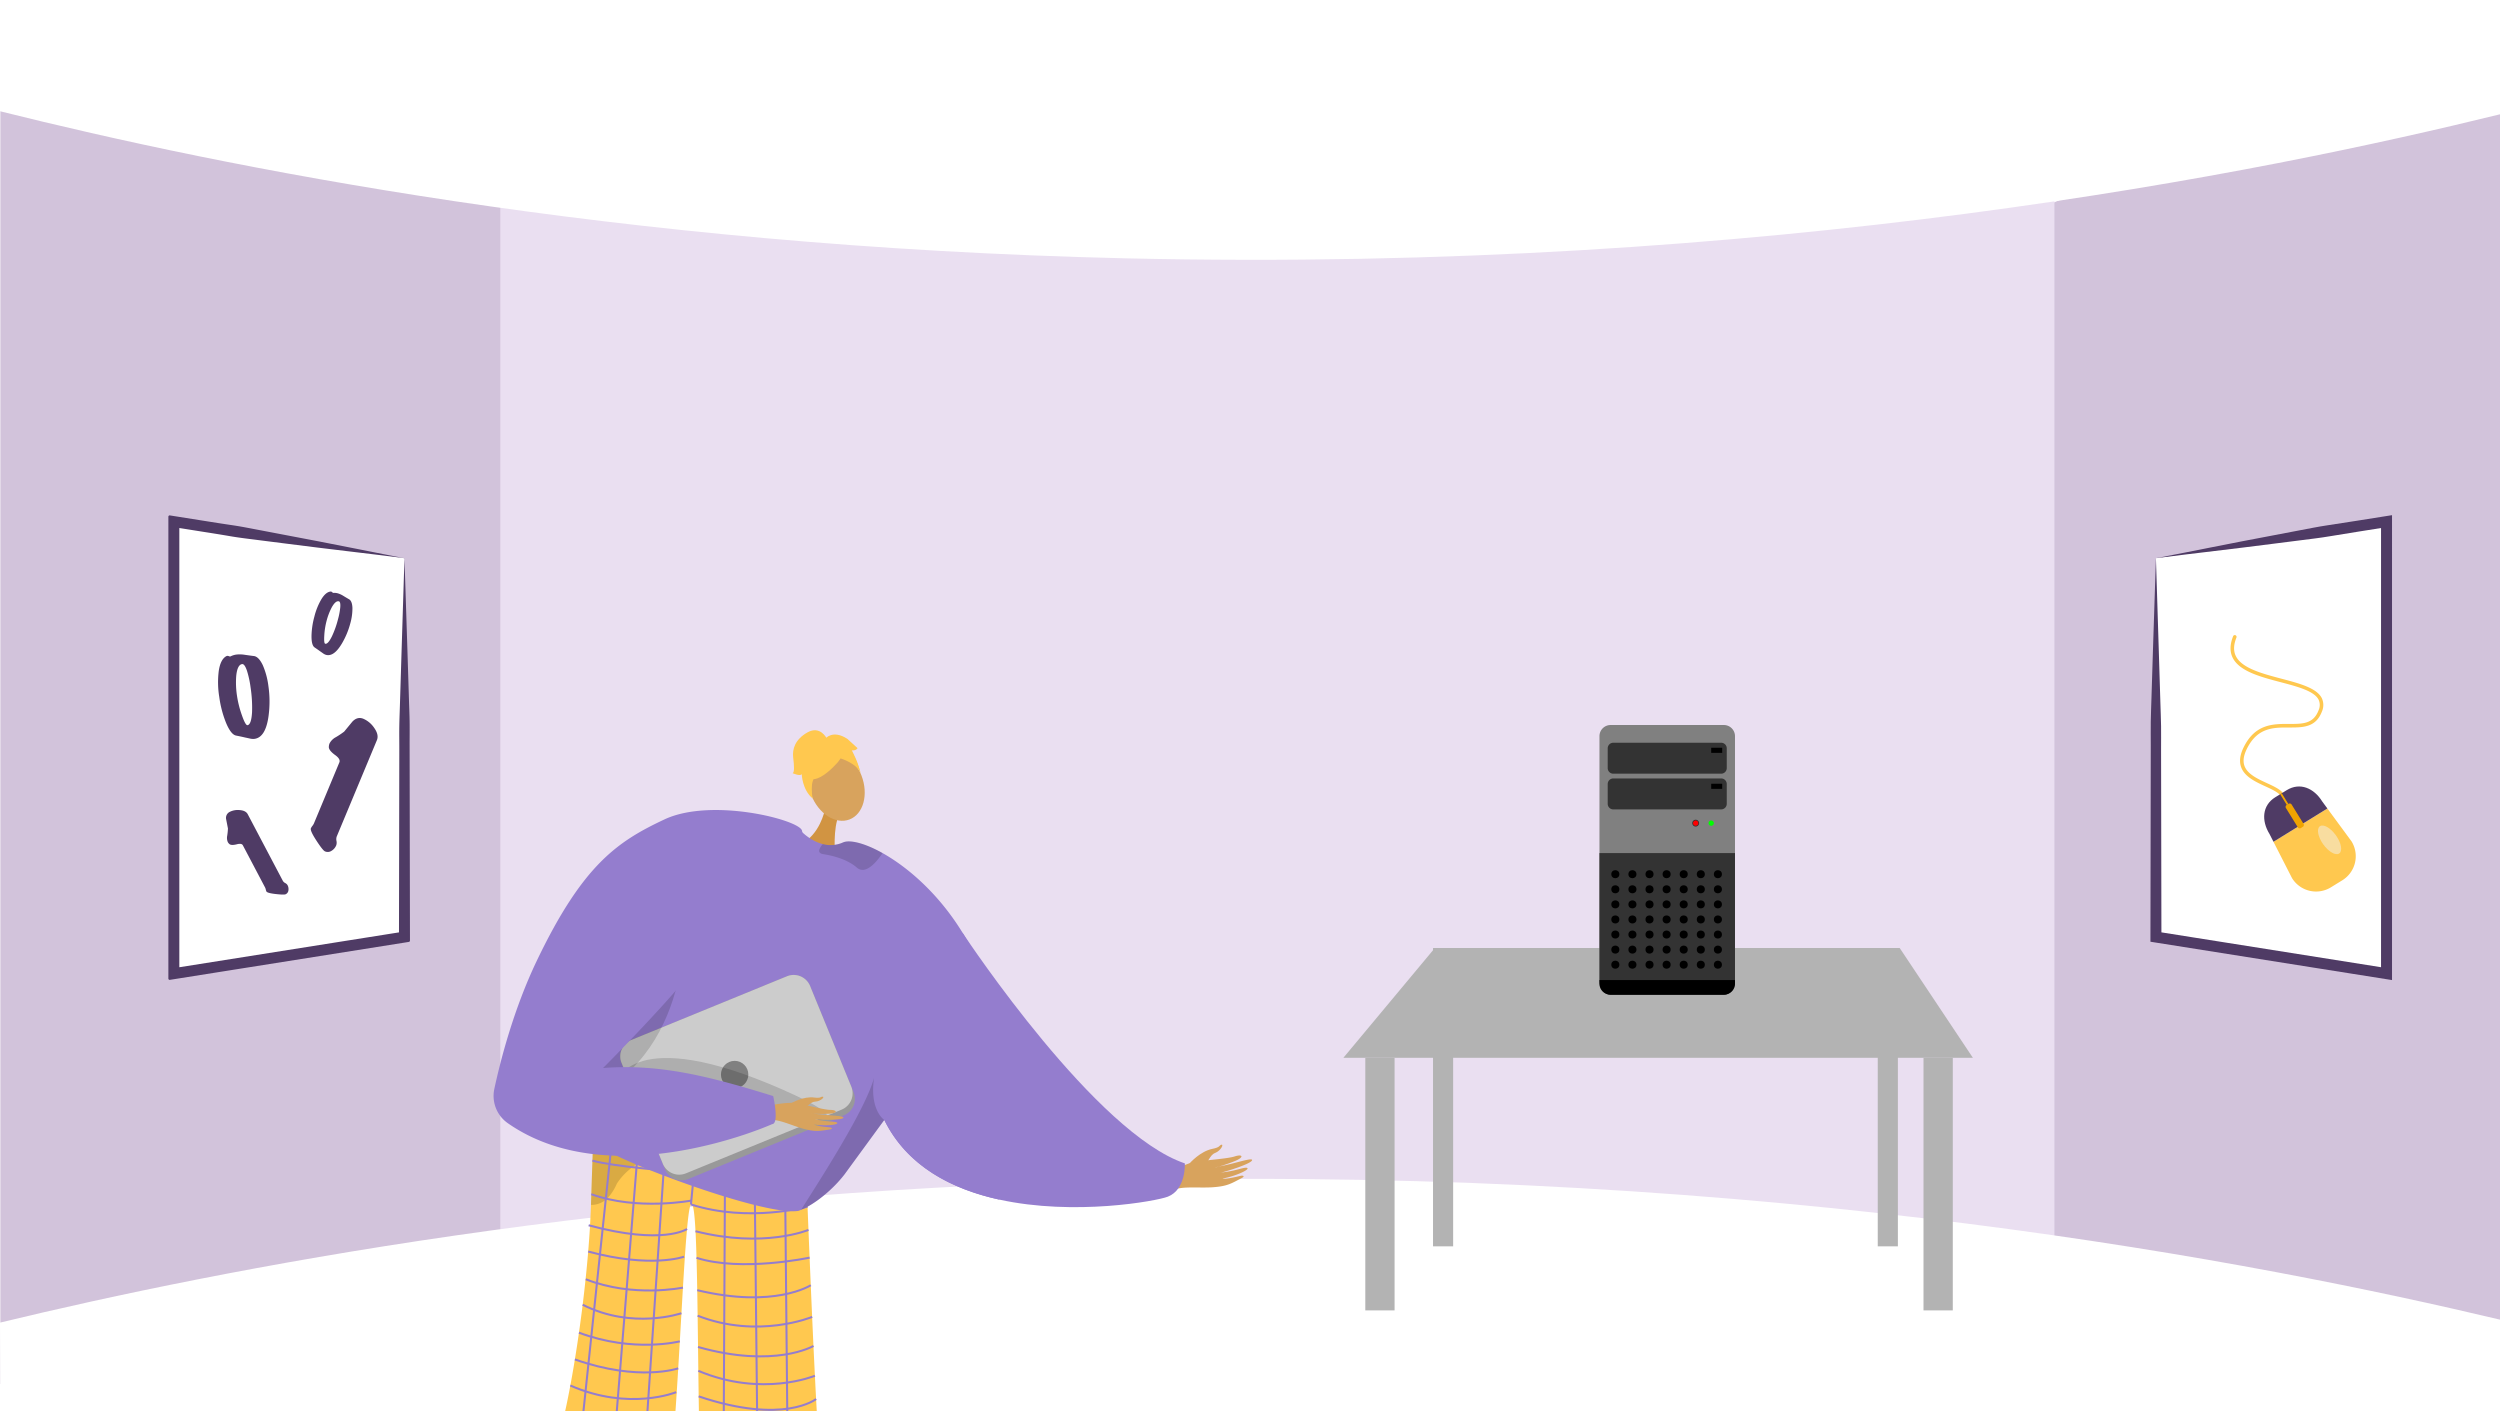 <svg xmlns="http://www.w3.org/2000/svg" xmlns:xlink="http://www.w3.org/1999/xlink" width="1366" height="771" viewBox="0 0 1366 771">
  <defs>
    <clipPath id="clip-path">
      <rect id="Rectangle_2119" data-name="Rectangle 2119" width="1366" height="771"/>
    </clipPath>
  </defs>
  <g id="Group_34198" data-name="Group 34198" transform="translate(0 1)">
    <g id="Group_8663" data-name="Group 8663" transform="translate(0 -1)" clip-path="url(#clip-path)">
      <path id="Path_17185" data-name="Path 17185" d="M1366,9.54V768l-242.23-67.59-32.99-6.26,1.64-558.09,30.12-25.56Z" fill="#d2c3db"/>
      <path id="Path_17186" data-name="Path 17186" d="M316.3,125.47,300.25,681.84.2,756.24V6.19L299.05,99.76Z" fill="#d2c3db"/>
      <path id="Path_17187" data-name="Path 17187" d="M697.98,89.07H273.37V706.46h849.17V89.07Z" fill="#eadff1"/>
      <path id="Path_17188" data-name="Path 17188" d="M0,60.78c121.66,30.38,335.7,73.89,615,80.37,352.97,8.19,622.43-47.1,751-78.7V0H0Z" fill="#fff"/>
      <path id="Path_17189" data-name="Path 17189" d="M0,722.68c121.66-29.39,335.7-71.48,615-77.75,352.97-7.93,622.43,45.57,751,76.13v47.19L.2,771Z" fill="#fff"/>
    </g>
    <g id="Group_8664" data-name="Group 8664" transform="translate(0 -1)" clip-path="url(#clip-path)">
      <path id="Path_17190" data-name="Path 17190" d="M1078,578H734l50-60h254Z" fill="#b3b3b3"/>
      <rect id="Rectangle_2120" data-name="Rectangle 2120" width="16" height="138" transform="translate(746 578)" fill="#b3b3b3"/>
      <rect id="Rectangle_2121" data-name="Rectangle 2121" width="11" height="163" transform="translate(783 518)" fill="#b3b3b3"/>
      <rect id="Rectangle_2122" data-name="Rectangle 2122" width="11" height="163" transform="translate(1026 518)" fill="#b3b3b3"/>
      <rect id="Rectangle_2123" data-name="Rectangle 2123" width="16" height="138" transform="translate(1051 578)" fill="#b3b3b3"/>
    </g>
    <g id="Group_8691" data-name="Group 8691" transform="translate(0 -1)" clip-path="url(#clip-path)">
      <g id="Group_8665" data-name="Group 8665">
        <path id="Path_17191" data-name="Path 17191" d="M941.91,543.52H880.04a6.088,6.088,0,0,1-6.09-6.09V402.24a6.094,6.094,0,0,1,6.09-6.09h61.87a6.094,6.094,0,0,1,6.09,6.09V537.43A6.094,6.094,0,0,1,941.91,543.52Z" fill="gray"/>
      </g>
      <g id="Group_8667" data-name="Group 8667">
        <g id="Group_8666" data-name="Group 8666">
          <path id="Path_17192" data-name="Path 17192" d="M948,535.78V466.12H873.95v69.66c0,4.27,2.73,7.73,6.09,7.73h61.87C945.27,543.52,948,540.06,948,535.78Z" fill="#333"/>
        </g>
      </g>
      <g id="Group_8672" data-name="Group 8672">
        <g id="Group_8670" data-name="Group 8670">
          <g id="Group_8668" data-name="Group 8668">
            <path id="Path_17193" data-name="Path 17193" d="M928.38,449.77a1.86,1.86,0,1,1-1.86-1.86A1.856,1.856,0,0,1,928.38,449.77Z" fill="#302f30"/>
          </g>
          <g id="Group_8669" data-name="Group 8669">
            <path id="Path_17194" data-name="Path 17194" d="M926.52,451.23a1.46,1.46,0,1,1,1.46-1.46A1.468,1.468,0,0,1,926.52,451.23Z" fill="red"/>
          </g>
        </g>
        <g id="Group_8671" data-name="Group 8671">
          <path id="Path_17195" data-name="Path 17195" d="M936.45,449.77a1.455,1.455,0,1,1-1.46-1.46A1.462,1.462,0,0,1,936.45,449.77Z" fill="lime"/>
        </g>
      </g>
      <g id="Group_8681" data-name="Group 8681">
        <g id="Group_8675" data-name="Group 8675">
          <g id="Group_8674" data-name="Group 8674">
            <g id="Group_8673" data-name="Group 8673">
              <path id="Path_17196" data-name="Path 17196" d="M940.45,422.75H881.5a3.049,3.049,0,0,1-3.05-3.05V408.88a3.049,3.049,0,0,1,3.05-3.05h58.95a3.049,3.049,0,0,1,3.05,3.05V419.7A3.062,3.062,0,0,1,940.45,422.75Z" fill="#333"/>
            </g>
          </g>
        </g>
        <g id="Group_8678" data-name="Group 8678">
          <g id="Group_8677" data-name="Group 8677">
            <g id="Group_8676" data-name="Group 8676">
              <path id="Path_17197" data-name="Path 17197" d="M940.45,442.26H881.5a3.049,3.049,0,0,1-3.05-3.05V428.39a3.049,3.049,0,0,1,3.05-3.05h58.95a3.049,3.049,0,0,1,3.05,3.05v10.82A3.062,3.062,0,0,1,940.45,442.26Z" fill="#333"/>
            </g>
          </g>
        </g>
        <g id="Group_8679" data-name="Group 8679">
          <rect id="Rectangle_2125" data-name="Rectangle 2125" width="6.01" height="2.79" transform="translate(935 428.24)"/>
        </g>
        <g id="Group_8680" data-name="Group 8680">
          <rect id="Rectangle_2126" data-name="Rectangle 2126" width="6.01" height="2.79" transform="translate(935 408.57)"/>
        </g>
      </g>
      <g id="Group_8682" data-name="Group 8682">
        <path id="Path_17198" data-name="Path 17198" d="M873.95,535.52v1.91a6.094,6.094,0,0,0,6.09,6.09h61.87a6.088,6.088,0,0,0,6.09-6.09v-1.91Z"/>
      </g>
      <g id="Group_8690" data-name="Group 8690">
        <g id="Group_8683" data-name="Group 8683">
          <circle id="Ellipse_1227" data-name="Ellipse 1227" cx="2.2" cy="2.2" r="2.2" transform="translate(880.42 475.46)"/>
          <circle id="Ellipse_1228" data-name="Ellipse 1228" cx="2.2" cy="2.2" r="2.2" transform="translate(889.76 475.46)"/>
          <circle id="Ellipse_1229" data-name="Ellipse 1229" cx="2.2" cy="2.2" r="2.2" transform="translate(899.1 475.46)"/>
          <circle id="Ellipse_1230" data-name="Ellipse 1230" cx="2.2" cy="2.2" r="2.2" transform="translate(908.44 475.46)"/>
          <circle id="Ellipse_1231" data-name="Ellipse 1231" cx="2.2" cy="2.2" r="2.2" transform="translate(917.78 475.46)"/>
          <circle id="Ellipse_1232" data-name="Ellipse 1232" cx="2.2" cy="2.2" r="2.2" transform="translate(927.12 475.46)"/>
          <circle id="Ellipse_1233" data-name="Ellipse 1233" cx="2.2" cy="2.2" r="2.2" transform="translate(936.46 475.46)"/>
        </g>
        <g id="Group_8684" data-name="Group 8684">
          <circle id="Ellipse_1234" data-name="Ellipse 1234" cx="2.2" cy="2.2" r="2.2" transform="translate(880.42 483.71)"/>
          <circle id="Ellipse_1235" data-name="Ellipse 1235" cx="2.2" cy="2.2" r="2.2" transform="translate(889.76 483.71)"/>
          <circle id="Ellipse_1236" data-name="Ellipse 1236" cx="2.2" cy="2.2" r="2.2" transform="translate(899.1 483.71)"/>
          <circle id="Ellipse_1237" data-name="Ellipse 1237" cx="2.2" cy="2.2" r="2.2" transform="translate(908.44 483.71)"/>
          <circle id="Ellipse_1238" data-name="Ellipse 1238" cx="2.2" cy="2.2" r="2.2" transform="translate(917.78 483.71)"/>
          <circle id="Ellipse_1239" data-name="Ellipse 1239" cx="2.2" cy="2.2" r="2.2" transform="translate(927.12 483.71)"/>
          <circle id="Ellipse_1240" data-name="Ellipse 1240" cx="2.2" cy="2.2" r="2.2" transform="translate(936.46 483.71)"/>
        </g>
        <g id="Group_8685" data-name="Group 8685">
          <circle id="Ellipse_1241" data-name="Ellipse 1241" cx="2.2" cy="2.2" r="2.2" transform="translate(880.42 491.95)"/>
          <circle id="Ellipse_1242" data-name="Ellipse 1242" cx="2.2" cy="2.2" r="2.2" transform="translate(889.76 491.95)"/>
          <circle id="Ellipse_1243" data-name="Ellipse 1243" cx="2.2" cy="2.2" r="2.2" transform="translate(899.1 491.95)"/>
          <circle id="Ellipse_1244" data-name="Ellipse 1244" cx="2.2" cy="2.2" r="2.2" transform="translate(908.44 491.95)"/>
          <circle id="Ellipse_1245" data-name="Ellipse 1245" cx="2.2" cy="2.2" r="2.2" transform="translate(917.78 491.95)"/>
          <circle id="Ellipse_1246" data-name="Ellipse 1246" cx="2.2" cy="2.2" r="2.2" transform="translate(927.12 491.95)"/>
          <circle id="Ellipse_1247" data-name="Ellipse 1247" cx="2.2" cy="2.2" r="2.2" transform="translate(936.46 491.95)"/>
        </g>
        <g id="Group_8686" data-name="Group 8686">
          <circle id="Ellipse_1248" data-name="Ellipse 1248" cx="2.2" cy="2.2" r="2.2" transform="translate(880.42 500.19)"/>
          <circle id="Ellipse_1249" data-name="Ellipse 1249" cx="2.2" cy="2.2" r="2.2" transform="translate(889.76 500.19)"/>
          <circle id="Ellipse_1250" data-name="Ellipse 1250" cx="2.2" cy="2.2" r="2.2" transform="translate(899.1 500.19)"/>
          <circle id="Ellipse_1251" data-name="Ellipse 1251" cx="2.2" cy="2.2" r="2.2" transform="translate(908.44 500.19)"/>
          <circle id="Ellipse_1252" data-name="Ellipse 1252" cx="2.2" cy="2.2" r="2.2" transform="translate(917.78 500.19)"/>
          <circle id="Ellipse_1253" data-name="Ellipse 1253" cx="2.2" cy="2.2" r="2.2" transform="translate(927.12 500.19)"/>
          <circle id="Ellipse_1254" data-name="Ellipse 1254" cx="2.2" cy="2.2" r="2.2" transform="translate(936.46 500.19)"/>
        </g>
        <g id="Group_8687" data-name="Group 8687">
          <circle id="Ellipse_1255" data-name="Ellipse 1255" cx="2.2" cy="2.2" r="2.2" transform="translate(880.42 508.43)"/>
          <circle id="Ellipse_1256" data-name="Ellipse 1256" cx="2.2" cy="2.2" r="2.2" transform="translate(889.76 508.43)"/>
          <circle id="Ellipse_1257" data-name="Ellipse 1257" cx="2.2" cy="2.2" r="2.2" transform="translate(899.1 508.43)"/>
          <circle id="Ellipse_1258" data-name="Ellipse 1258" cx="2.2" cy="2.2" r="2.2" transform="translate(908.44 508.43)"/>
          <circle id="Ellipse_1259" data-name="Ellipse 1259" cx="2.2" cy="2.2" r="2.2" transform="translate(917.78 508.43)"/>
          <circle id="Ellipse_1260" data-name="Ellipse 1260" cx="2.2" cy="2.2" r="2.2" transform="translate(927.12 508.43)"/>
          <circle id="Ellipse_1261" data-name="Ellipse 1261" cx="2.2" cy="2.2" r="2.2" transform="translate(936.46 508.43)"/>
        </g>
        <g id="Group_8688" data-name="Group 8688">
          <circle id="Ellipse_1262" data-name="Ellipse 1262" cx="2.2" cy="2.2" r="2.2" transform="translate(880.42 516.67)"/>
          <circle id="Ellipse_1263" data-name="Ellipse 1263" cx="2.2" cy="2.2" r="2.2" transform="translate(889.76 516.67)"/>
          <circle id="Ellipse_1264" data-name="Ellipse 1264" cx="2.2" cy="2.2" r="2.2" transform="translate(899.1 516.67)"/>
          <circle id="Ellipse_1265" data-name="Ellipse 1265" cx="2.2" cy="2.2" r="2.2" transform="translate(908.44 516.67)"/>
          <circle id="Ellipse_1266" data-name="Ellipse 1266" cx="2.2" cy="2.2" r="2.2" transform="translate(917.78 516.67)"/>
          <circle id="Ellipse_1267" data-name="Ellipse 1267" cx="2.2" cy="2.2" r="2.2" transform="translate(927.12 516.67)"/>
          <circle id="Ellipse_1268" data-name="Ellipse 1268" cx="2.2" cy="2.2" r="2.2" transform="translate(936.46 516.67)"/>
        </g>
        <g id="Group_8689" data-name="Group 8689">
          <circle id="Ellipse_1269" data-name="Ellipse 1269" cx="2.2" cy="2.2" r="2.2" transform="translate(880.42 524.91)"/>
          <circle id="Ellipse_1270" data-name="Ellipse 1270" cx="2.2" cy="2.2" r="2.2" transform="translate(889.76 524.91)"/>
          <circle id="Ellipse_1271" data-name="Ellipse 1271" cx="2.2" cy="2.2" r="2.2" transform="translate(899.1 524.91)"/>
          <circle id="Ellipse_1272" data-name="Ellipse 1272" cx="2.2" cy="2.2" r="2.2" transform="translate(908.44 524.91)"/>
          <circle id="Ellipse_1273" data-name="Ellipse 1273" cx="2.2" cy="2.2" r="2.2" transform="translate(917.78 524.91)"/>
          <circle id="Ellipse_1274" data-name="Ellipse 1274" cx="2.2" cy="2.2" r="2.2" transform="translate(927.12 524.91)"/>
          <circle id="Ellipse_1275" data-name="Ellipse 1275" cx="2.2" cy="2.2" r="2.2" transform="translate(936.46 524.91)"/>
        </g>
      </g>
    </g>
    <g id="Group_8702" data-name="Group 8702" transform="translate(0 -1)" clip-path="url(#clip-path)">
      <g id="Group_8692" data-name="Group 8692">
        <path id="Path_17199" data-name="Path 17199" d="M650.1,635.55s5.71-6.51,12.37-7.82c3.96-.78,3.82-1.78,4.49-2.1,2.21-1.09.2,3.19-3.14,4.4-2.71.99-4.06,5.75-5.67,6.81s-6.48,3.1-7.75,2.5C649.15,638.75,650.1,635.55,650.1,635.55Z" fill="#d8a35d" fill-rule="evenodd"/>
        <path id="Path_17200" data-name="Path 17200" d="M632.55,644.45c1.22-.46,13.9-8.79,20.93-9.73s17.56-1.67,21.15-2.85c4.23-1.39,5.38.26.53,2.35-3.16,1.36-9.65,3.52-11.1,3.64-.7.06,3.86-.75,8.82-1.99,5.26-1.32,10.96-3.05,11.26-2.12.59,1.81-14.54,6.56-17.22,6.97a69.267,69.267,0,0,0,7.07-1.15c3.18-.7,6.81-1.99,7.56-1.35,1.18,1-6.79,4.51-13.44,5.71-.11.22,2.07.47,9.88-1.49.78-.2,2.81.07.27,1.37-5.35,2.75-7.45,4.32-15.35,4.89-7.7.56-16.27-.68-21.74,1.41Z" fill="#d8a35d" fill-rule="evenodd"/>
      </g>
      <path id="Path_17201" data-name="Path 17201" d="M638.11,653.86c-6.17,2.41-50.98,10.63-92.11,1.6-25.96-5.69-50.44-18.27-62.83-43.51-32.01-65.25,42.78-102.27,42.78-102.27s.04.06.11.18c3.24,4.9,72.96,109.49,121.33,125.81C647.4,635.67,648.17,649.91,638.11,653.86Z" fill="#947dce"/>
      <path id="Path_17202" data-name="Path 17202" d="M333.97,776.79s1.56,143.9-4.54,145.85c-10.93,3.57-53.51,14.65-7.68,15.35,23.28,3.42,22.01-1.95,22.76-6.35.61-3.59,10.91-131.37,12.72-141.22.41-2.21.65-3.54.65-3.54Z" fill="#d8a35d"/>
      <path id="Path_17203" data-name="Path 17203" d="M432.79,766.65s10.29,142.99,16.44,144.77c11.03,3.26,53.9,13.15,8.11,15.13-23.17,4.07-22.06-1.33-22.93-5.71-.71-3.58-6.49-30.67-8.58-40.46-.47-2.19-17.77-112.97-17.77-112.97Z" fill="#d8a35d"/>
      <path id="Path_17204" data-name="Path 17204" d="M431.4,911.96c-.51-2.02,14.13-3.5,15.98-2.02s31.67,4.16,32.08,12.88-40.74,6.53-43.65,6.66S432.4,915.94,431.4,911.96Z" fill="#62548a"/>
      <g id="Group_8696" data-name="Group 8696">
        <g id="Group_8693" data-name="Group 8693">
          <path id="Path_17205" data-name="Path 17205" d="M439.97,626.18a9.112,9.112,0,0,1-5.33,1.93c-12.08-.8-64.22-4.39-92.32-8.44-9.92-1.43-16.84-2.92-17.95-4.37v.12c-.06,1.56-.7,19.46-1.46,42.93-1.49,46.33-11.94,111.98-19.23,131.54-1.57,4.22,63.68,3.23,63.68,3.23,4.27-47.58,6.94-131.52,10.18-135.02,3.94-4.25,3.37,69.74,4.68,131.81,25.04,8.89,65.96,8.32,65.71,5.65C445.04,763.9,439.97,626.18,439.97,626.18Z" fill="#ffc84f"/>
        </g>
        <g id="Group_8694" data-name="Group 8694" opacity="0.3">
          <path id="Path_17206" data-name="Path 17206" d="M391.66,624.87h0Z"/>
          <path id="Path_17207" data-name="Path 17207" d="M391.66,624.87c-15.62-.1-49.34-5.21-49.34-5.21-9.92-1.43-16.84-2.92-17.95-4.37v.12c-.06,1.56-.7,19.46-1.46,42.93a11.243,11.243,0,0,0,1.65-.05,12.735,12.735,0,0,0,8.71-5.13,28.49,28.49,0,0,0,3.77-6.39C350.49,625.76,386.65,624.89,391.66,624.87Z" opacity="0.5"/>
        </g>
        <g id="Group_8695" data-name="Group 8695">
          <line id="Line_1245" data-name="Line 1245" x2="1.66" y2="173.19" transform="translate(428.75 624.08)" fill="none" stroke="#947dce" stroke-miterlimit="10" stroke-width="1.118"/>
          <line id="Line_1246" data-name="Line 1246" x2="1.79" y2="170.19" transform="translate(412.15 626.11)" fill="none" stroke="#947dce" stroke-miterlimit="10" stroke-width="1.118"/>
          <line id="Line_1247" data-name="Line 1247" x1="0.86" y2="168.77" transform="translate(395.36 624.74)" fill="none" stroke="#947dce" stroke-miterlimit="10" stroke-width="1.118"/>
          <line id="Line_1248" data-name="Line 1248" x1="3.34" y2="34.69" transform="translate(377.53 623.42)" fill="none" stroke="#947dce" stroke-miterlimit="10" stroke-width="1.118"/>
          <line id="Line_1249" data-name="Line 1249" x1="11.56" y2="171.27" transform="translate(352.27 621.96)" fill="none" stroke="#947dce" stroke-miterlimit="10" stroke-width="1.118"/>
          <line id="Line_1250" data-name="Line 1250" x1="13.95" y2="172.51" transform="translate(335.23 620.59)" fill="none" stroke="#947dce" stroke-miterlimit="10" stroke-width="1.118"/>
          <line id="Line_1251" data-name="Line 1251" x1="18.23" y2="173.14" transform="translate(316.54 619.35)" fill="none" stroke="#947dce" stroke-miterlimit="10" stroke-width="1.118"/>
        </g>
        <path id="Path_17208" data-name="Path 17208" d="M440.65,644.24s-92.88-3.59-116.95-10.06" fill="none" stroke="#947dce" stroke-miterlimit="10" stroke-width="1.118"/>
        <path id="Path_17209" data-name="Path 17209" d="M377.53,658.11c31.74,10.11,63.71,1.19,63.71,1.19" fill="none" stroke="#947dce" stroke-miterlimit="10" stroke-width="1.118"/>
        <path id="Path_17210" data-name="Path 17210" d="M378.07,655.95s-29.92,5.7-54.98-3.44" fill="none" stroke="#947dce" stroke-miterlimit="10" stroke-width="1.118"/>
        <path id="Path_17211" data-name="Path 17211" d="M441.75,672.02s-24.38,10.21-61.73.72" fill="none" stroke="#947dce" stroke-miterlimit="10" stroke-width="1.118"/>
        <path id="Path_17212" data-name="Path 17212" d="M442.37,687.18s-37.25,7.96-61.79.1" fill="none" stroke="#947dce" stroke-miterlimit="10" stroke-width="1.118"/>
        <path id="Path_17213" data-name="Path 17213" d="M443,702.24s-19.73,12.9-62.03,2.71" fill="none" stroke="#947dce" stroke-miterlimit="10" stroke-width="1.118"/>
        <path id="Path_17214" data-name="Path 17214" d="M443.76,719.56s-29.45,12.3-62.57-.66" fill="none" stroke="#947dce" stroke-miterlimit="10" stroke-width="1.118"/>
        <path id="Path_17215" data-name="Path 17215" d="M444.48,735.43s-21.18,12.45-63.08.56" fill="none" stroke="#947dce" stroke-miterlimit="10" stroke-width="1.118"/>
        <path id="Path_17216" data-name="Path 17216" d="M445.26,751.71s-28.79,12.03-63.7-2.69" fill="none" stroke="#947dce" stroke-miterlimit="10" stroke-width="1.118"/>
        <path id="Path_17217" data-name="Path 17217" d="M445.92,764.42s-17.6,14.24-64.17-1.44" fill="none" stroke="#947dce" stroke-miterlimit="10" stroke-width="1.118"/>
        <path id="Path_17218" data-name="Path 17218" d="M446.74,778.84s-27.48,11.59-64.77-1.94" fill="none" stroke="#947dce" stroke-miterlimit="10" stroke-width="1.118"/>
        <path id="Path_17219" data-name="Path 17219" d="M375.4,671.51s-13.07,9.03-53.76-2.01" fill="none" stroke="#947dce" stroke-miterlimit="10" stroke-width="1.118"/>
        <path id="Path_17220" data-name="Path 17220" d="M373.77,686.65s-17.81,6.51-52.39-2.81" fill="none" stroke="#947dce" stroke-miterlimit="10" stroke-width="1.118"/>
        <path id="Path_17221" data-name="Path 17221" d="M373.16,703.55s-27.13,5.69-53.08-4.56" fill="none" stroke="#947dce" stroke-miterlimit="10" stroke-width="1.118"/>
        <path id="Path_17222" data-name="Path 17222" d="M372.34,717.54s-26.69,9.22-53.97-4.64" fill="none" stroke="#947dce" stroke-miterlimit="10" stroke-width="1.118"/>
        <path id="Path_17223" data-name="Path 17223" d="M371.45,732.91s-25.21,6.48-55.11-4.74" fill="none" stroke="#947dce" stroke-miterlimit="10" stroke-width="1.118"/>
        <path id="Path_17224" data-name="Path 17224" d="M370.58,747.66s-21.42,7.48-56.47-4.86" fill="none" stroke="#947dce" stroke-miterlimit="10" stroke-width="1.118"/>
        <path id="Path_17225" data-name="Path 17225" d="M369.46,760.68s-25.58,10.51-57.83-3.62" fill="none" stroke="#947dce" stroke-miterlimit="10" stroke-width="1.118"/>
        <path id="Path_17226" data-name="Path 17226" d="M368.65,777.01s-28.67,7.05-60.18-4.48" fill="none" stroke="#947dce" stroke-miterlimit="10" stroke-width="1.118"/>
      </g>
      <path id="Path_17227" data-name="Path 17227" d="M450.62,442.82s-2.73,13.43-12.96,18.25,18.59,5.55,18.59,5.55-1.22-14.01,2.22-21.46S450.62,442.82,450.62,442.82Z" fill="#d19442"/>
      <ellipse id="Ellipse_1276" data-name="Ellipse 1276" cx="14.72" cy="20.08" rx="14.72" ry="20.08" transform="translate(436.009 415.573) rotate(-21.081)" fill="#d8a35d"/>
      <path id="Path_17228" data-name="Path 17228" d="M546.01,655.46c-25.96-5.69-50.44-18.27-62.83-43.51-.04.07-.09.12-.13.19-.13.17-.27.35-.4.55a.625.625,0,0,0-.09.12c-3.57,4.87-21.07,28.81-21.07,28.82-6.35,8.27-16.05,16.22-23.76,19.42-.5.22-1.02.41-1.49.58-18.88,2.95-97.52-26.93-106.88-34.4-4.23-3.36-5.88-19.14-6.22-36.24-.42-20.85,1.08-43.71,2.19-48.53,1.88-8.08,39-97.5,97.26-91.85a59.92,59.92,0,0,1,15.16,3.55s.44.46,1.21,1.14a28.671,28.671,0,0,0,5.27,3.75,22.406,22.406,0,0,0,5.38,2.16,16.492,16.492,0,0,0,10.99-.89c3.64-1.63,11.74.28,21.56,5.77,13.65,7.61,30.68,22.13,43.81,43.6,0,0,.04.06.11.18a140.415,140.415,0,0,1,18.83,51.68A333.617,333.617,0,0,1,546.01,655.46Z" fill="#947dce"/>
      <path id="Path_17229" data-name="Path 17229" d="M483.18,611.94c-.04.07-.1.12-.14.19-.13.17-.27.35-.4.55a1.058,1.058,0,0,1-.1.12c-3.57,4.87-21.06,28.82-21.07,28.83-6.35,8.27-16.05,16.22-23.76,19.41,8.76-13.99,35.08-54.26,39.89-72.21C474.99,606.74,483.18,611.93,483.18,611.94Z" opacity="0.15"/>
      <path id="Path_17230" data-name="Path 17230" d="M447.72,464.08c-.42,1.26,0,2.3,2.13,2.63,6.64,1.04,13.8,3.37,18.32,7.34a4.625,4.625,0,0,0,4.36,1.1c3.94-.96,7.76-6.19,9.36-8.53a2.06,2.06,0,0,0,.26-.54c-9.83-5.49-17.92-7.4-21.57-5.76a16.492,16.492,0,0,1-10.99.89A9.118,9.118,0,0,0,447.72,464.08Z" opacity="0.15"/>
      <g id="Group_8698" data-name="Group 8698">
        <g id="Group_8697" data-name="Group 8697">
          <path id="Path_17231" data-name="Path 17231" d="M457.95,416.28s-18.69,22.35-19.8-1.54C437.4,398.22,470.53,400.6,457.95,416.28Z" fill="#ffc84f"/>
          <path id="Path_17232" data-name="Path 17232" d="M452.56,412.55s16.34,2.77,18.11,11.18c0,0-6.18-24.77-19.63-20.27s-18.08,7.75-7.27,32.3C443.76,435.77,439.94,414.4,452.56,412.55Z" fill="#ffc84f"/>
        </g>
        <path id="Path_17233" data-name="Path 17233" d="M451.67,403.4s-3.51-7.11-10.41-3.25-8.42,9.24-7.86,13.81.73,8.11-.31,8.51c0,0,4.34,1.92,4.98.48,0,0,.18,8.55,6,13.38,0,0-2.3-10.01,2.51-13.06S451.67,403.4,451.67,403.4Z" fill="#ffc84f"/>
        <path id="Path_17234" data-name="Path 17234" d="M450.98,403.59s4.01-5.14,12.04.15q5.535,5.055,5.54,5.05s-.64,1.45-3.13,1.21c0,0,3.78,6.98,4.39,11.52l-7.92-11.35Z" fill="#ffc84f"/>
      </g>
      <g id="Group_8699" data-name="Group 8699">
        <path id="Path_17235" data-name="Path 17235" d="M461.09,609.42l-85.06,34.81a9.7,9.7,0,0,1-12.64-5.29l-23.76-58.06a2.994,2.994,0,0,1-.15-.42,9.662,9.662,0,0,1,5.45-12.21L430,533.44a9.68,9.68,0,0,1,12.63,5.3l22.66,55.36,1.1,2.69A9.684,9.684,0,0,1,461.09,609.42Z" fill="#999"/>
        <path id="Path_17236" data-name="Path 17236" d="M459.84,606.31l-85.06,34.81a9.68,9.68,0,0,1-12.63-5.3l-22.66-55.36a9.662,9.662,0,0,1,5.45-12.21L430,533.44a9.68,9.68,0,0,1,12.63,5.3l22.66,55.36A9.662,9.662,0,0,1,459.84,606.31Z" fill="#ccc"/>
        <circle id="Ellipse_1277" data-name="Ellipse 1277" cx="7.48" cy="7.48" r="7.48" transform="translate(393.93 579.65)" fill="gray"/>
      </g>
      <path id="Path_17237" data-name="Path 17237" d="M336.82,591.41s8.16-32.4,90.66,3.9-70.35,1.16-70.35,1.16Z" opacity="0.15"/>
      <path id="Path_17238" data-name="Path 17238" d="M373.53,509.68s2.9,87.48-81.1,99.19l-1.8.55,5.97-18.59s49.34-38.2,49.85-39.42S373.53,509.68,373.53,509.68Z" opacity="0.15"/>
      <g id="Group_8701" data-name="Group 8701">
        <g id="Group_8700" data-name="Group 8700">
          <path id="Path_17239" data-name="Path 17239" d="M415.92,604.91c1.12-.04,13.75-3.26,19.72-2.06s14.73,3.55,17.99,3.59c3.83.05,4.3,1.72-.23,2.06a59.788,59.788,0,0,1-10.04-.14c-.59-.15,3.35.47,7.72.85,4.65.4,9.76.58,9.74,1.43-.03,1.64-13.64,1.27-15.94.85a59.274,59.274,0,0,0,6.06,1.04c2.78.32,6.09.29,6.52,1.01.68,1.14-6.78,1.77-12.52.89-.15.15,1.55.96,8.44,1.55.69.06,2.27.84-.16,1.19-5.12.74-7.26,1.43-13.84-.31-6.41-1.7-13.03-5.1-18.06-4.93Z" fill="#d8a35d" fill-rule="evenodd"/>
          <path id="Path_17240" data-name="Path 17240" d="M432.67,602.59s6.46-3.7,12.24-2.9c3.43.47,3.6-.38,4.24-.46,2.1-.26-.73,2.65-3.78,2.7-2.48.04-4.9,3.54-6.51,3.95s-6.13.7-6.99-.13S432.67,602.59,432.67,602.59Z" fill="#d8a35d" fill-rule="evenodd"/>
        </g>
        <path id="Path_17241" data-name="Path 17241" d="M363.03,447.74c-25.57,12.03-44.53,24.63-69.71,77.19-12.77,26.67-19.98,54.99-23.23,70.1a18.178,18.178,0,0,0,7.46,18.74c56.99,39.73,144.34.47,144.34.47,4.02-.27.59-15.35.59-15.35-34.84-10.8-61.94-17.72-92.99-15.32.16-.02,42.67-43.05,50.57-56.07,20.7-34.13,62.04-56.68,58.15-73.64C436.87,447.98,388.82,435.6,363.03,447.74Z" fill="#947dce"/>
      </g>
      <path id="Path_17242" data-name="Path 17242" d="M346.41,919.24c.45-2.04-17.32-.93-19.13.6s-27.95,6.28-28.11,15.01,40.91,5.39,43.82,5.43S345.52,923.24,346.41,919.24Z" fill="#62548a"/>
    </g>
    <g id="Group_8708" data-name="Group 8708" transform="translate(0 -1)" clip-path="url(#clip-path)">
      <g id="Group_8703" data-name="Group 8703">
        <path id="Path_17243" data-name="Path 17243" d="M221,305.61V511.39a.728.728,0,0,1-.6.71l-50.4,8-16,2.53-58.17,9.24a.717.717,0,0,1-.83-.71V285.84a.717.717,0,0,1,.83-.71L154,294.37l16,2.53,50.4,8A.728.728,0,0,1,221,305.61Z" fill="#fff"/>
        <path id="Path_17244" data-name="Path 17244" d="M220.44,304.89a.706.706,0,0,1,.58.68l1.61,50.21.8,25.68c.12,4.3.32,8.57.38,12.91s-.01,8.73,0,13.09L224,512v1.95a.728.728,0,0,1-.6.71l-1.93.31-126,20-2.64.42a.717.717,0,0,1-.83-.71V282.33a.717.717,0,0,1,.83-.71l2.64.42,15.75,2.5c5.25.84,10.5,1.67,15.76,2.44s10.47,1.86,15.7,2.83l15.67,2.99,15.76,3,15.88,3.12C200.32,300.94,210.43,303,220.44,304.89Zm.54.76a.727.727,0,0,0-.63-.74c-10.59-1.38-21.08-2.59-31.34-3.84l-15.62-1.89-15.75-1.98-15.83-2.01c-5.27-.69-10.56-1.27-15.8-2.17s-10.49-1.74-15.74-2.56L96.06,288.2a.715.715,0,0,1-.35-1.25l1.1-.94a.714.714,0,0,1,1.18.55V530.45a.72.72,0,0,1-1.18.55l-1.1-.94a.713.713,0,0,1,.35-1.25L218.6,509.36a.717.717,0,0,1,.66,1.17h0a.715.715,0,0,1-1.26-.47l.18-100.51c.01-4.27-.07-8.5,0-12.79s.26-8.64.38-12.96l.8-26.07Z" fill="#4f3b65"/>
      </g>
      <g id="Group_8704" data-name="Group 8704">
        <path id="Path_17245" data-name="Path 17245" d="M157.11,483.65a4.5,4.5,0,0,1,.48,2.87,2.639,2.639,0,0,1-1.51,2.1c-.59.27-2.4.22-5.43-.12s-4.71-.81-5.06-1.37a4.97,4.97,0,0,1-.37-1.1,4.349,4.349,0,0,0-.35-1.05l-12.17-23.1c-.44-.84-1.57-1.02-3.38-.54-2.03.51-3.37.44-4.03-.2a3.718,3.718,0,0,1-.82-1.04,5.911,5.911,0,0,1-.32-3.48,35.164,35.164,0,0,0,.4-3.87c0-.05-.01-.09-.01-.13l-.96-4.9a3.661,3.661,0,0,1,1.9-4.09,9.911,9.911,0,0,1,5.38-1.01c2.28.16,3.78.91,4.5,2.27l19.22,36.47a3.2,3.2,0,0,0,1.25,1.13A3.07,3.07,0,0,1,157.11,483.65Z" fill="#4f3b65"/>
      </g>
      <g id="Group_8705" data-name="Group 8705">
        <path id="Path_17246" data-name="Path 17246" d="M183.72,461.87a6.164,6.164,0,0,1-2.64,3.05,3.635,3.635,0,0,1-3.57.24q-1.215-.6-4.66-5.91t-3-6.62a6.511,6.511,0,0,1,.85-1.37,6.566,6.566,0,0,0,.81-1.29l13.92-33.4q.765-1.83-2.41-4.08-3.5-2.58-3.34-4.47a5.283,5.283,0,0,1,.38-1.8,8.1,8.1,0,0,1,3.44-3.42,46.325,46.325,0,0,0,4.51-3.01.764.764,0,0,0,.09-.09l4.41-5.37q2.775-2.94,6.05-1.58a13.718,13.718,0,0,1,5.83,4.86c1.85,2.58,2.37,4.84,1.55,6.81l-21.98,52.72a4.62,4.62,0,0,0-.11,2.34A4.534,4.534,0,0,1,183.72,461.87Z" fill="#4f3b65"/>
      </g>
      <g id="Group_8706" data-name="Group 8706">
        <path id="Path_17247" data-name="Path 17247" d="M190.64,327.39c1.17.61,1.82,2.2,1.93,4.76a30.447,30.447,0,0,1-1.18,8.52,43.11,43.11,0,0,1-4.55,10.9q-4.365,7.395-8.68,6.25a5.3,5.3,0,0,1-1.59-.79q-1.44-1.035-1.59-1.11c-.61-.46-1.64-1.18-3.07-2.16q-1.74-1.155-1.7-6.25A43,43,0,0,1,171.75,337a35.764,35.764,0,0,1,3.74-9.39q2.49-4.17,5.2-4.39a1.749,1.749,0,0,1,.32.04,1.429,1.429,0,0,1,.59.4c.21.22.39.32.53.3a7.144,7.144,0,0,1,2.39.22,12.153,12.153,0,0,1,3.14,1.44C189.43,326.69,190.42,327.28,190.64,327.39Zm-5.46,1.18q-1.83-.48-3.95,3.37a34.455,34.455,0,0,0-2.85,7.55,39.708,39.708,0,0,0-1.19,7.78c-.18,2.84-.01,4.33.5,4.46.99.26,2.22-1.08,3.67-4.02a51.864,51.864,0,0,0,3.32-9.34,37.924,37.924,0,0,0,1.25-6.62C186.07,329.8,185.81,328.74,185.18,328.57Z" fill="#4f3b65"/>
      </g>
      <g id="Group_8707" data-name="Group 8707">
        <path id="Path_17248" data-name="Path 17248" d="M138.57,358.44c1.82.14,3.48,1.81,5.01,4.99a41.878,41.878,0,0,1,3.08,11.43,59.019,59.019,0,0,1,.09,16.26q-1.56,11.715-7.64,12.59a7.6,7.6,0,0,1-2.44-.14c-1.59-.36-2.46-.54-2.61-.56q-1.545-.39-5.05-1.09-2.82-.525-5.52-7.01a58.921,58.921,0,0,1-3.69-14.14,49.31,49.31,0,0,1-.3-13.92q.915-6.615,4.24-8.36a1.66,1.66,0,0,1,.42-.12,1.887,1.887,0,0,1,.96.19c.39.16.67.2.84.1a9.912,9.912,0,0,1,3.15-1,17.37,17.37,0,0,1,4.75.14C136.67,358.2,138.24,358.41,138.57,358.44Zm-6.29,4.42q-2.58.375-3.2,6.4a47.98,47.98,0,0,0,.44,11.09,56.242,56.242,0,0,0,2.67,10.5c1.3,3.7,2.31,5.49,3.03,5.39q2.1-.3,2.5-7.07a72.61,72.61,0,0,0-.81-13.62,52.915,52.915,0,0,0-1.97-9.06Q133.635,362.665,132.28,362.86Z" fill="#4f3b65"/>
      </g>
    </g>
    <g id="Group_8723" data-name="Group 8723" transform="translate(0 -1)" clip-path="url(#clip-path)">
      <g id="Group_8709" data-name="Group 8709">
        <path id="Path_17249" data-name="Path 17249" d="M1178,305V512l51,8.1,16,2.53,59,9.37V285l-59,9.37-16,2.53Z" fill="#fff"/>
        <path id="Path_17250" data-name="Path 17250" d="M1178,305l1.63,52.72.8,26.07c.12,4.33.32,8.68.38,12.96s-.01,8.52,0,12.79L1181,512l-2.53-2.96,126,20L1301,532V285l3.47,2.96-15.75,2.5c-5.25.83-10.5,1.66-15.74,2.56s-10.53,1.48-15.8,2.17l-15.83,2.01-15.75,1.98-15.62,1.89C1199.51,302.35,1188.81,303.58,1178,305Zm0,0c10.19-1.92,20.48-4.02,31.01-6.08l15.88-3.12,15.76-3,15.67-2.99c5.23-.98,10.44-2.06,15.7-2.83s10.51-1.6,15.76-2.44l15.75-2.5,3.47-.55V535.51l-3.47-.55-126-20-2.53-.4V512l.18-104.54c.01-4.36-.07-8.75,0-13.09s.26-8.61.38-12.91l.8-25.68Z" fill="#4f3b65"/>
      </g>
      <g id="Group_8722" data-name="Group 8722">
        <g id="Group_8721" data-name="Group 8721">
          <g id="Group_8710" data-name="Group 8710">
            <path id="Path_17251" data-name="Path 17251" d="M1246.94,435.85a.971.971,0,0,1-.42-.43c-1.1-2.25-4.79-3.95-8.7-5.75-5.35-2.46-11.41-5.25-13.28-10.55-1.11-3.15-.63-6.73,1.47-10.94,6.3-12.68,16.07-12.65,24.68-12.63,7.46.02,13.35.04,16.19-7.48a6.831,6.831,0,0,0-.01-5.78c-2.43-4.72-11.36-7.08-20.81-9.57-11.01-2.91-22.39-5.92-26.09-13.28-1.67-3.32-1.59-7.3.22-11.83a.976.976,0,0,1,1.81.73c-1.62,4.04-1.72,7.38-.29,10.22,3.3,6.57,14.25,9.47,24.84,12.27,9.89,2.61,19.22,5.08,22.05,10.57a8.806,8.806,0,0,1,.1,7.37c-3.32,8.78-10.47,8.76-18.03,8.74-8.44-.02-17.16-.05-22.93,11.54-1.85,3.72-2.3,6.8-1.37,9.42,1.6,4.52,7.26,7.13,12.25,9.42,4.23,1.95,8.23,3.79,9.64,6.67a.982.982,0,0,1-.45,1.31A.923.923,0,0,1,1246.94,435.85Z" fill="#ffc84f"/>
          </g>
          <g id="Group_8720" data-name="Group 8720">
            <g id="Group_8711" data-name="Group 8711">
              <path id="Path_17252" data-name="Path 17252" d="M1242.22,459.95l10.14,19.85a15.437,15.437,0,0,0,21.25,5.03l6.24-3.85a15.437,15.437,0,0,0,5.03-21.25l-13.2-17.96Z" fill="#ffc84f"/>
            </g>
            <g id="Group_8716" data-name="Group 8716">
              <g id="Group_8713" data-name="Group 8713">
                <g id="Group_8712" data-name="Group 8712">
                  <path id="Path_17253" data-name="Path 17253" d="M1243.23,435.6c-7.26,4.48-7.65,12.85-3.17,20.1l2.17,4.25,14.73-9.09-10.61-17.18Z" fill="#4f3b65"/>
                </g>
              </g>
              <g id="Group_8715" data-name="Group 8715">
                <g id="Group_8714" data-name="Group 8714">
                  <path id="Path_17254" data-name="Path 17254" d="M1268.86,437.92c-4.48-7.25-12.14-10.65-19.4-6.17l-3.12,1.93,10.61,17.18,14.73-9.1Z" fill="#4f3b65"/>
                </g>
              </g>
            </g>
            <g id="Group_8717" data-name="Group 8717">
              <path id="Path_17255" data-name="Path 17255" d="M1258.41,451.69l-1.37.84a1.229,1.229,0,0,1-1.59-.62l-6.33-10.25a1.243,1.243,0,0,1,.15-1.71l1.37-.84a1.235,1.235,0,0,1,1.59.63l6.33,10.25A1.231,1.231,0,0,1,1258.41,451.69Z" fill="#f0a400"/>
            </g>
            <g id="Group_8719" data-name="Group 8719">
              <g id="Group_8718" data-name="Group 8718">
                <rect id="Rectangle_2130" data-name="Rectangle 2130" width="1.03" height="6.88" transform="matrix(0.851, -0.525, 0.525, 0.851, 1245.895, 434.002)" fill="#f0a400"/>
              </g>
            </g>
          </g>
        </g>
        <ellipse id="Ellipse_1278" data-name="Ellipse 1278" cx="4.25" cy="9.12" rx="4.25" ry="9.12" transform="translate(1264.118 453.941) rotate(-35.562)" fill="#f2f2f2" opacity="0.5"/>
      </g>
    </g>
  </g>
</svg>
